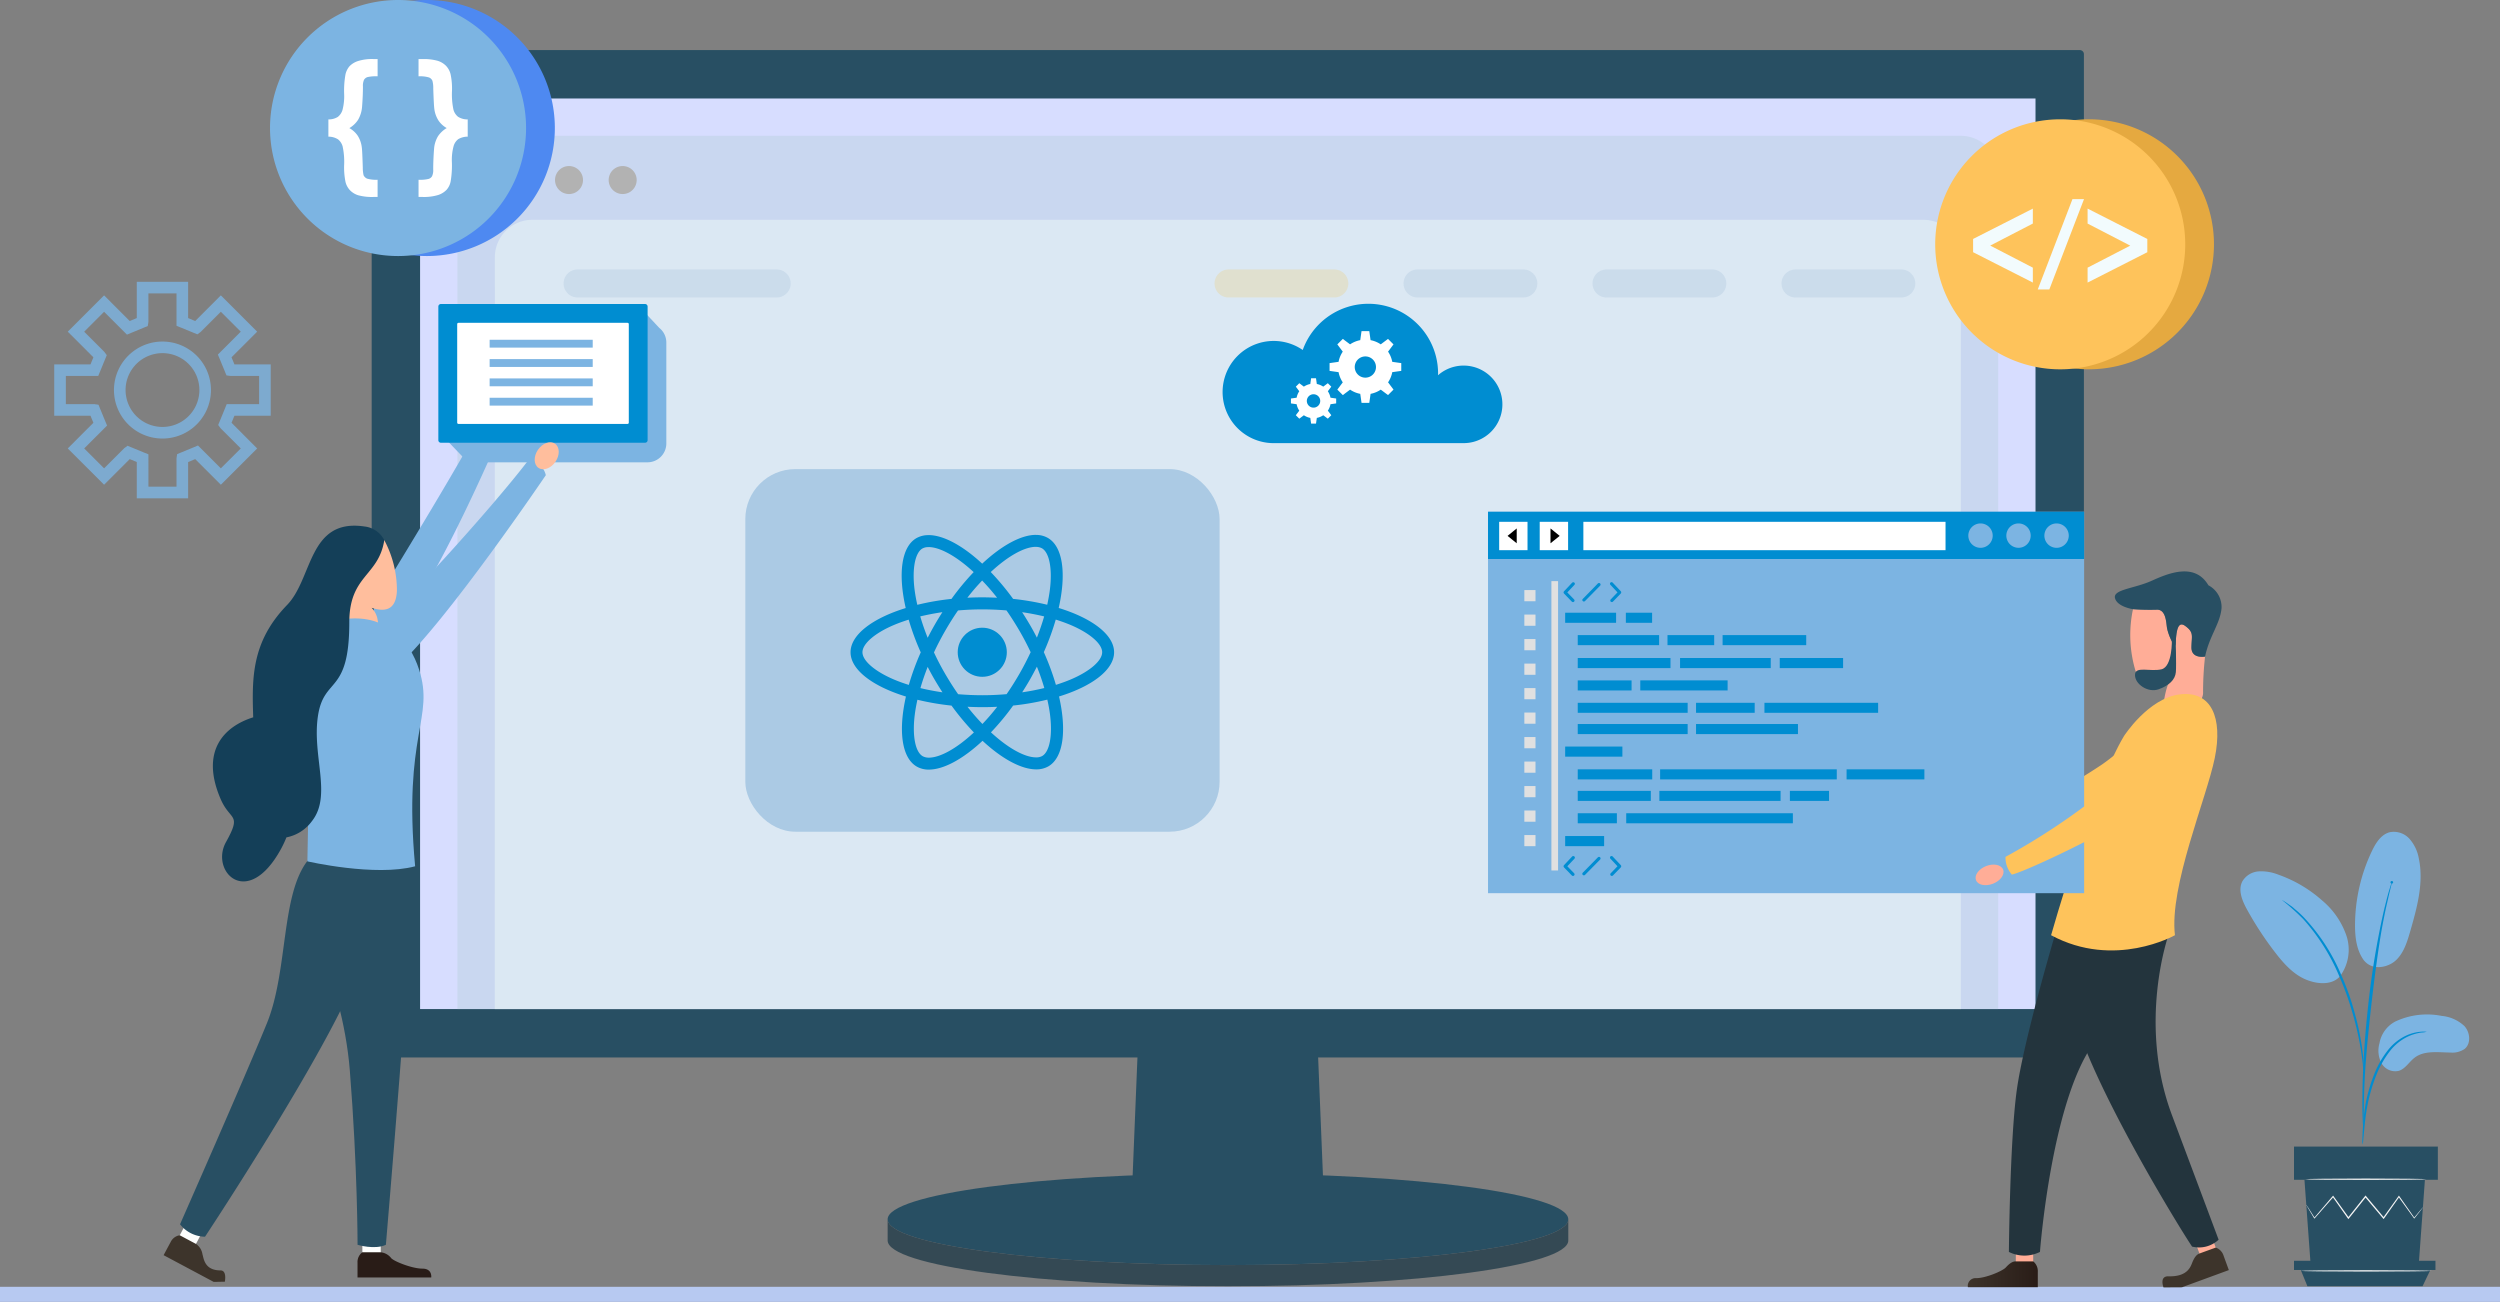 <svg xmlns="http://www.w3.org/2000/svg" xmlns:xlink="http://www.w3.org/1999/xlink" width="570.228" height="296.941" viewBox="0 0 570.228 296.941">
  <rect x="0" y="0" width="570.228" height="296.941" fill="#808080" stroke="none"/>
  <defs>
    <linearGradient id="linear-gradient" x1="-40.569" y1="0.5" x2="-39.569" y2="0.5" gradientUnits="objectBoundingBox">
      <stop offset="0" stop-color="#3d342b"/>
      <stop offset="1" stop-color="#291c17"/>
    </linearGradient>
    <linearGradient id="linear-gradient-2" x1="25.263" y1="-81.492" x2="26.342" y2="-81.492" xlink:href="#linear-gradient"/>
    <linearGradient id="linear-gradient-3" x1="0" x2="1" xlink:href="#linear-gradient"/>
    <linearGradient id="linear-gradient-4" x1="59.487" y1="-125.722" x2="60.501" y2="-125.722" xlink:href="#linear-gradient"/>
  </defs>
  <g id="Hire_React_js_section_1" transform="translate(-812 -946)">
    <g id="Group_3042" data-name="Group 3042" transform="translate(436.042 669.212)">
      <g id="Group_3040" data-name="Group 3040" transform="translate(375.958 276.788)">
        <g id="Group_2910" data-name="Group 2910" transform="translate(84.775 11.424)">
          <path id="Path_10896" data-name="Path 10896" d="M321.7,158.162c0,5.762-34.76,10.439-77.628,10.439s-77.624-4.677-77.624-10.439,34.756-10.443,77.624-10.443S321.7,152.394,321.7,158.162Z" transform="translate(-48.763 108.531)" fill="#284f63"/>
          <path id="Path_10897" data-name="Path 10897" d="M244.077,160.833c-42.868,0-77.624-4.677-77.624-10.439v4.829c0,5.762,34.756,10.439,77.624,10.439s77.628-4.677,77.628-10.439v-4.829C321.7,156.156,286.943,160.833,244.077,160.833Z" transform="translate(-48.765 116.298)" fill="#344954"/>
          <path id="Path_10898" data-name="Path 10898" d="M224.416,173.864s-4.843,3.451-21.92,3.451-21.768-3.451-21.768-3.451l1.378-33.811H223.04Z" transform="translate(-7.299 86.27)" fill="#284f63"/>
          <g id="Group_2908" data-name="Group 2908" transform="translate(0)">
            <g id="Group_2907" data-name="Group 2907">
              <g id="Group_2906" data-name="Group 2906">
                <path id="Rectangle_772" data-name="Rectangle 772" d="M.931,0H389.616a.931.931,0,0,1,.931.931V228.845a.931.931,0,0,1-.931.931H.931A.931.931,0,0,1,0,228.845V.931A.931.931,0,0,1,.931,0Z" transform="translate(0)" fill="#284f63"/>
              </g>
            </g>
          </g>
          <rect id="Rectangle_773" data-name="Rectangle 773" width="368.465" height="207.693" transform="translate(11.042 11.039)" fill="#d7ddff"/>
          <path id="Path_10899" data-name="Path 10899" d="M484.229,87.087H149.83a8.544,8.544,0,0,0-8.518,8.518v190.66H492.747V95.605A8.544,8.544,0,0,0,484.229,87.087Z" transform="translate(-121.756 -67.535)" fill="#bfd4e6" opacity="0.6"/>
          <path id="Path_10900" data-name="Path 10900" d="M469.383,92H152.036a8.543,8.543,0,0,0-8.518,8.514l-.023,171.5h334.4V100.512A8.539,8.539,0,0,0,469.383,92Z" transform="translate(-115.421 -53.286)" fill="#dbe8f3"/>
          <g id="Group_2909" data-name="Group 2909" transform="translate(29.576 26.45)">
            <path id="Path_10901" data-name="Path 10901" d="M150.265,92.047a3.193,3.193,0,1,1-3.193-3.193A3.193,3.193,0,0,1,150.265,92.047Z" transform="translate(-143.878 -88.854)" fill="#b2b2b2"/>
            <path id="Path_10902" data-name="Path 10902" d="M153.4,92.047a3.193,3.193,0,1,1-3.193-3.193A3.193,3.193,0,0,1,153.4,92.047Z" transform="translate(-134.771 -88.854)" fill="#b2b2b2"/>
            <path id="Path_10903" data-name="Path 10903" d="M156.537,92.047a3.193,3.193,0,1,1-3.193-3.193,3.193,3.193,0,0,1,3.193,3.193Z" transform="translate(-125.669 -88.854)" fill="#b2b2b2"/>
          </g>
          <path id="Path_10904" data-name="Path 10904" d="M199.316,98.09a3.2,3.2,0,0,1-3.193,3.193H150.705a3.191,3.191,0,0,1-3.189-3.193h0a3.191,3.191,0,0,1,3.189-3.193h45.417A3.2,3.2,0,0,1,199.316,98.09Z" transform="translate(-103.741 -44.856)" fill="#bfd4e6" opacity="0.6"/>
          <path id="Path_10905" data-name="Path 10905" d="M216.062,98.09a3.191,3.191,0,0,1-3.189,3.193h-24.13a3.192,3.192,0,0,1-3.193-3.193h0a3.192,3.192,0,0,1,3.193-3.193h24.13a3.191,3.191,0,0,1,3.189,3.193Z" transform="translate(6.703 -44.856)" fill="#e0e0cf"/>
          <path id="Path_10906" data-name="Path 10906" d="M227.105,98.09a3.2,3.2,0,0,1-3.193,3.193h-24.13a3.191,3.191,0,0,1-3.189-3.193h0a3.191,3.191,0,0,1,3.189-3.193h24.13a3.2,3.2,0,0,1,3.193,3.193Z" transform="translate(38.771 -44.856)" fill="#bfd4e6" opacity="0.6"/>
          <path id="Path_10907" data-name="Path 10907" d="M238.147,98.092a3.192,3.192,0,0,1-3.193,3.193H210.827a3.192,3.192,0,0,1-3.193-3.193h0a3.192,3.192,0,0,1,3.193-3.192h24.126a3.192,3.192,0,0,1,3.193,3.193Z" transform="translate(70.835 -44.857)" fill="#bfd4e6" opacity="0.6"/>
          <path id="Path_10908" data-name="Path 10908" d="M249.189,98.09A3.191,3.191,0,0,1,246,101.284H221.87a3.192,3.192,0,0,1-3.193-3.193h0A3.192,3.192,0,0,1,221.87,94.9H246A3.191,3.191,0,0,1,249.189,98.09Z" transform="translate(102.899 -44.856)" fill="#bfd4e6" opacity="0.6"/>
        </g>
        <g id="Group_2912" data-name="Group 2912" transform="translate(12.369 64.279)" opacity="0.8">
          <g id="Group_2911" data-name="Group 2911">
            <path id="Path_10909" data-name="Path 10909" d="M230.177,58.033V66.3c-.64.263-.976.4-1.608.675-.98-.984-5.852-5.855-5.852-5.855l-8.284,8.287s4.876,4.872,5.844,5.844c-.263.64-.4.972-.66,1.613h-8.272V88.58h8.272c.263.64.394.976.66,1.608-.968.98-5.844,5.852-5.844,5.852l8.284,8.28s4.872-4.872,5.852-5.848c.632.263.968.41,1.608.671v8.269h11.712V99.144c.64-.27.98-.406,1.613-.671.98.976,5.848,5.848,5.848,5.848l8.284-8.28s-4.872-4.872-5.848-5.852c.263-.632.406-.968.664-1.608h8.272V76.863h-8.273c-.257-.64-.4-.972-.664-1.613.976-.972,5.848-5.844,5.848-5.844l-8.284-8.285s-4.868,4.872-5.848,5.856c-.632-.277-.972-.41-1.612-.675V58.033Zm9.061,2.647v7.391l.96.386,3.8,1.561.753-.558s3.3-3.3,4.595-4.595c1.136,1.132,3.412,3.408,4.548,4.544l-5.227,5.216.4.944,1.566,3.814.941.125h6.5v6.425h-7.391l-.378.952-1.566,3.806.558.753s3.307,3.3,4.6,4.595c-1.136,1.136-3.412,3.408-4.548,4.54l-5.216-5.216-.945.4-3.81,1.569-.141.925v6.508h-6.405V97.372l-.964-.379-3.8-1.566-.753.558s-3.307,3.3-4.595,4.595c-1.136-1.132-3.408-3.4-4.536-4.54,1.28-1.3,5.216-5.223,5.216-5.223l-.4-.944-1.561-3.806-.941-.133h-6.5V79.508h7.385l.391-.948,1.557-3.8L222.766,74s-3.307-3.3-4.587-4.587c1.128-1.136,3.4-3.412,4.536-4.544,1.288,1.3,5.219,5.212,5.219,5.212l.945-.394,3.8-1.569.148-.925V60.68Z" transform="translate(-211.345 -58.033)" fill="#7cb4e2"/>
            <path id="Path_10910" data-name="Path 10910" d="M214.835,72.586A11.063,11.063,0,1,0,225.9,61.523,11.063,11.063,0,0,0,214.835,72.586Zm2.651,0A8.416,8.416,0,1,1,225.9,81,8.416,8.416,0,0,1,217.486,72.586Z" transform="translate(-201.21 -47.898)" fill="#7cb4e2"/>
          </g>
        </g>
        <rect id="Rectangle_779" data-name="Rectangle 779" width="570.228" height="3.431" transform="translate(0 293.51)" fill="#b7c9f1"/>
        <g id="Group_2975" data-name="Group 2975" transform="translate(61.588 0)">
          <g id="Group_2974" data-name="Group 2974" transform="translate(0)">
            <path id="Path_10965" data-name="Path 10965" d="M219.733,174.856a29.2,29.2,0,1,1-29.2-29.209,29.2,29.2,0,0,1,29.2,29.209Z" transform="translate(-154.765 -145.647)" fill="#4e89f1"/>
            <path id="Path_10966" data-name="Path 10966" d="M218.083,174.856a29.2,29.2,0,1,1-29.205-29.209A29.2,29.2,0,0,1,218.083,174.856Z" transform="translate(-159.679 -145.647)" fill="#7cb4e2"/>
            <g id="Group_2973" data-name="Group 2973" transform="translate(13.314 13.464)">
              <g id="Group_2972" data-name="Group 2972" transform="translate(0 0)">
                <path id="Path_10967" data-name="Path 10967" d="M163.03,166.714v-3.937a3.9,3.9,0,0,0,2.154-.569,3.178,3.178,0,0,0,1.067-1.6,12.39,12.39,0,0,0,.374-3.642,21.016,21.016,0,0,1,.3-4.43,4.322,4.322,0,0,1,.928-1.89,4.746,4.746,0,0,1,1.907-1.17,10.768,10.768,0,0,1,3.626-.462h.872v3.933a8.97,8.97,0,0,0-2.3.179,1.425,1.425,0,0,0-.8.621,3.393,3.393,0,0,0-.247,1.569c0,1.373-.068,2.914-.2,4.605a6.918,6.918,0,0,1-.915,2.958,6.013,6.013,0,0,1-1.982,1.883,5.594,5.594,0,0,1,1.907,1.739,6.3,6.3,0,0,1,.932,2.675c.072.466.143,1.986.223,4.57a7.9,7.9,0,0,0,.179,1.763,1.579,1.579,0,0,0,.808.78,7.418,7.418,0,0,0,2.392.255v3.921h-.872a11.929,11.929,0,0,1-3.542-.382,4.458,4.458,0,0,1-1.863-1.126,4.242,4.242,0,0,1-1.035-1.875,16.5,16.5,0,0,1-.319-3.937,16.547,16.547,0,0,0-.342-4.191,3.11,3.11,0,0,0-1.051-1.624A4.062,4.062,0,0,0,163.03,166.714Z" transform="translate(-163.03 -149.007)" fill="#fff"/>
                <path id="Path_10968" data-name="Path 10968" d="M179.415,162.779v3.937a4.223,4.223,0,0,0-2.162.573,3.046,3.046,0,0,0-1.059,1.592,12.029,12.029,0,0,0-.39,3.658,21.7,21.7,0,0,1-.286,4.406,4,4,0,0,1-.928,1.895,4.706,4.706,0,0,1-1.9,1.178,11.1,11.1,0,0,1-3.62.45H168.2v-3.921a8.189,8.189,0,0,0,2.281-.191,1.367,1.367,0,0,0,.8-.617,3.252,3.252,0,0,0,.263-1.564c0-1.377.064-2.922.191-4.61a6.534,6.534,0,0,1,.892-2.933,6.222,6.222,0,0,1,1.994-1.879,5.535,5.535,0,0,1-1.887-1.739,6.42,6.42,0,0,1-.943-2.7c-.064-.454-.151-1.978-.235-4.562a6.412,6.412,0,0,0-.191-1.775,1.405,1.405,0,0,0-.792-.768,7.076,7.076,0,0,0-2.376-.255v-3.933h.872a11.713,11.713,0,0,1,3.515.4,4.6,4.6,0,0,1,1.879,1.134,4.237,4.237,0,0,1,1.035,1.883,15.668,15.668,0,0,1,.326,3.937,16.949,16.949,0,0,0,.334,4.168,3.129,3.129,0,0,0,1.046,1.632,4,4,0,0,0,2.209.609Z" transform="translate(-147.635 -149.009)" fill="#fff"/>
              </g>
            </g>
          </g>
        </g>
        <g id="Group_2979" data-name="Group 2979" transform="translate(441.405 27.212)">
          <g id="Group_2978" data-name="Group 2978" transform="translate(0)">
            <path id="Path_10970" data-name="Path 10970" d="M263.7,170.579a28.51,28.51,0,1,1-28.514-28.515A28.509,28.509,0,0,1,263.7,170.579Z" transform="translate(-200.12 -142.064)" fill="#e5a940"/>
            <path id="Path_10971" data-name="Path 10971" d="M262.067,170.579a28.514,28.514,0,1,1-28.517-28.515,28.514,28.514,0,0,1,28.517,28.515Z" transform="translate(-205.039 -142.064)" fill="#fec35b"/>
            <g id="Group_2977" data-name="Group 2977" transform="translate(8.64 18.208)">
              <g id="Group_2976" data-name="Group 2976">
                <path id="Path_10972" data-name="Path 10972" d="M220.828,160.625v3.4L207.2,157.1v-3.022l13.628-6.922v3.409l-9.719,5.028Z" transform="translate(-207.2 -144.995)" fill="#f2fbfd"/>
                <path id="Path_10973" data-name="Path 10973" d="M210.891,167.222l7.913-20.6h2.634l-7.909,20.6Z" transform="translate(-196.14 -146.62)" fill="#f2fbfd"/>
                <path id="Path_10974" data-name="Path 10974" d="M213.734,150.577V147.16l13.626,6.93v3.021l-13.626,6.926v-3.4l9.729-5.028Z" transform="translate(-187.621 -145.002)" fill="#f2fbfd"/>
              </g>
            </g>
          </g>
        </g>
        <g id="Group_3011" data-name="Group 3011" transform="translate(26.367 69.342)">
          <g id="Group_2991" data-name="Group 2991" transform="translate(58.151 21.871)">
            <path id="Path_10992" data-name="Path 10992" d="M137.413,145.037s16.451-26.694,23.13-38.933a4.4,4.4,0,0,1,4.443,2.775s-13.437,31.426-22.853,42.915S137.413,145.037,137.413,145.037Z" transform="translate(-136.237 -99.165)" fill="#7cb4e2"/>
            <path id="Path_10993" data-name="Path 10993" d="M147.792,108.552c.8-1.667.461-3.478-.734-4.064-1.211-.579-2.843.3-3.633,1.956-.8,1.667-.474,3.482.737,4.06S146.992,110.207,147.792,108.552Z" transform="translate(-116.639 -104.31)" fill="#fdfefd"/>
          </g>
          <g id="Group_3002" data-name="Group 3002" transform="translate(73.615 0)">
            <path id="Path_10994" data-name="Path 10994" d="M189.783,103.162l-3.849-4.111-6.789,3.132h-31.2a4.3,4.3,0,0,0-4.294,4.283V126.43l-3.178,1.464,4.255,4.443c.105.121.211.231.32.336l.047.047h.012a4.237,4.237,0,0,0,2.838,1.1H187.1a4.3,4.3,0,0,0,4.291-4.286V106.466A4.252,4.252,0,0,0,189.783,103.162Z" transform="translate(-139.389 -97.712)" fill="#7cb4e2"/>
            <g id="Group_2993" data-name="Group 2993">
              <path id="Rectangle_788" data-name="Rectangle 788" d="M.579,0H47.152a.579.579,0,0,1,.579.579V31.063a.579.579,0,0,1-.579.579H.579A.579.579,0,0,1,0,31.063V.579A.579.579,0,0,1,.579,0Z" transform="translate(0 0)" fill="#008dd1"/>
              <g id="Group_2992" data-name="Group 2992" transform="translate(4.3 4.293)">
                <path id="Rectangle_789" data-name="Rectangle 789" d="M.29,0H38.852a.288.288,0,0,1,.289.288v22.48a.289.289,0,0,1-.289.289H.288A.289.289,0,0,1,0,22.769V.29A.29.29,0,0,1,.29,0Z" transform="translate(0 0)" fill="#fff"/>
              </g>
            </g>
          </g>
          <g id="Group_3010" data-name="Group 3010" transform="translate(0 29.539)">
            <g id="Group_3009" data-name="Group 3009" transform="translate(10.954 0)">
              <g id="Group_3008" data-name="Group 3008" transform="translate(0)">
                <g id="Group_3003" data-name="Group 3003" transform="translate(44.222 183.399)">
                  <path id="Path_10999" data-name="Path 10999" d="M135.759,153.505v4.67h4.19v-4.922Z" transform="translate(-134.649 -153.253)" fill="#fdfefd"/>
                  <path id="Path_11000" data-name="Path 11000" d="M136.577,154.113a2.745,2.745,0,0,0-1.106,2.342v3.4h16.814s.3-2.011-2.007-2.011-6.355-1.6-7.107-2.373a3.459,3.459,0,0,0-2.4-1.355Z" transform="translate(-135.468 -150.759)" fill="url(#linear-gradient)"/>
                </g>
                <g id="Group_3004" data-name="Group 3004" transform="translate(0 180.139)">
                  <path id="Path_11001" data-name="Path 11001" d="M127.1,152.419l-2.2,4.121,3.7,1.978,2.31-4.35Z" transform="translate(-121.963 -152.419)" fill="#fdfefd"/>
                  <path id="Path_11002" data-name="Path 11002" d="M127.829,153.119a2.765,2.765,0,0,0-2.081,1.55c-.792,1.464-1.6,2.994-1.6,2.994l11.424,6.094,2.538-.047s.539-2.576-.984-2.576c-3.65,0-3.818-2.678-4.126-3.713a3.446,3.446,0,0,0-1.474-2.327C130.874,154.751,127.829,153.119,127.829,153.119Z" transform="translate(-124.148 -150.386)" fill="url(#linear-gradient-2)"/>
                </g>
                <path id="Path_11003" data-name="Path 11003" d="M154.335,132.166c-6.285,7.78-4.524,25.246-9.42,37.262s-19.808,45.835-19.808,45.835a7.37,7.37,0,0,0,5.7,2.834s30.571-46.217,35.466-62.239,2.455-24.691,2.455-24.691S156.084,130.011,154.335,132.166Z" transform="translate(-121.363 -34.893)" fill="#284f63"/>
                <path id="Path_11004" data-name="Path 11004" d="M134.089,132.377c-5.184,14.245,5.856,29.439,7.64,51.695S143.5,223.9,143.5,223.9s3.935,1.191,6.461,0c0,0,6.215-73.072,6.215-86.049C156.177,124.889,134.823,130.351,134.089,132.377Z" transform="translate(-99.264 -38.852)" fill="#284f63"/>
                <g id="Group_3007" data-name="Group 3007" transform="translate(39.401 24.325)">
                  <g id="Group_3006" data-name="Group 3006">
                    <g id="Group_3005" data-name="Group 3005">
                      <path id="Path_11005" data-name="Path 11005" d="M148.052,124.054a24.283,24.283,0,0,0-2.881-11.548,46.029,46.029,0,0,1-4.56,1.413c-1.522.523-.976,2.717-.812,3.779.148,1.07-.071,3.58-.574,3.884-.558-1.117-1.5-4.9-2.9-3.147-1.39,1.768-.671,2.229-.023,4.419s-2.061,2.432-2.061,2.432a37.47,37.47,0,0,0,3.252,6.547s7.113,3.361,6.18-1a4.963,4.963,0,0,0-1.409-2.9C146.42,129.293,147.9,127.411,148.052,124.054Z" transform="translate(-134.24 -112.506)" fill="#ffbe9d"/>
                    </g>
                  </g>
                </g>
                <path id="Path_11006" data-name="Path 11006" d="M141.588,117.175s-8.495,1.714-8.495,15.206c0,13.507-.546,40.108-.546,40.108s15.475,3.564,24.575,1.125c-2.8-30.305,4.49-33.722.9-44.867C155.806,121.833,150.369,116.266,141.588,117.175Z" transform="translate(-99.755 -74.904)" fill="#7cb4e2"/>
                <path id="Path_11007" data-name="Path 11007" d="M139.72,147.482c4.86-3.045,27.994-28.564,36.434-39.647a4.405,4.405,0,0,1,3.982,3.412s-22.791,33.655-33.843,43.606S130.63,153.182,139.72,147.482Z" transform="translate(-92.96 -101.744)" fill="#7cb4e2"/>
                <path id="Path_11008" data-name="Path 11008" d="M150.824,110.712c1.042-1.522,1-3.365-.11-4.123s-2.843-.125-3.88,1.39-.991,3.369.109,4.123S149.789,112.238,150.824,110.712Z" transform="translate(-61.451 -104.269)" fill="#ffbe9d"/>
              </g>
              <path id="Path_11009" data-name="Path 11009" d="M136.225,155.372c-.289-8.94-.441-17.189,7.739-25.638,5.883-6.082,4.813-19.795,17.636-17.892a5.777,5.777,0,0,1,4.524,3.123c-1.319,8.3-7.983,7.921-7.983,18.786,0,16.607-5.791,12.214-7.152,21.346s3.24,18.1-1.355,23.935a9.407,9.407,0,0,1-5.832,3.724,23.9,23.9,0,0,1-1.2,2.569c-7.652,14.062-16.291,5.18-12.59-1.487,3.7-6.652.976-4.716-1.23-9.861C124.036,162.922,129.724,157.4,136.225,155.372Z" transform="translate(-115.792 -90.638)" fill="#143f58"/>
            </g>
          </g>
        </g>
        <g id="Group_3039" data-name="Group 3039" transform="translate(339.403 116.726)">
          <g id="Group_3037" data-name="Group 3037">
            <g id="Group_3024" data-name="Group 3024" transform="translate(109.429 13.608)">
              <path id="Path_11019" data-name="Path 11019" d="M273.72,121.223s-2.211.2-7.433,4.782c-3.279,2.873-7.367,6.953-11.485,9.8a143.15,143.15,0,0,1-23.083,12.5,5.512,5.512,0,0,0,1.011,3.948c4.532-.706,32.55-11.1,40.151-17.31S279.712,119.848,273.72,121.223Z" transform="translate(-224.232 -91.733)" fill="#fec35b"/>
              <g id="Group_3020" data-name="Group 3020" transform="translate(0 153.939)">
                <path id="Path_11020" data-name="Path 11020" d="M236.547,153.249v4.8h-3.968V153Z" transform="translate(-221.622 -153)" fill="#ffad97"/>
                <path id="Path_11021" data-name="Path 11021" d="M244.675,153.876a2.878,2.878,0,0,1,1.046,2.4v3.486H229.776a1.764,1.764,0,0,1,1.9-2.061c2.19,0,6.032-1.644,6.746-2.436.918-1.007,1.579-1.39,2.284-1.39Z" transform="translate(-229.749 -150.44)" fill="url(#linear-gradient-3)"/>
              </g>
              <g id="Group_3021" data-name="Group 3021" transform="translate(44.406 151.253)">
                <path id="Path_11022" data-name="Path 11022" d="M246.813,152.308l1.639,4.487-3.706,1.354L243,153.425Z" transform="translate(-235.75 -152.308)" fill="#ffad97"/>
                <path id="Path_11023" data-name="Path 11023" d="M253.3,153.07a2.843,2.843,0,0,1,1.8,1.886c.585,1.6,1.187,3.248,1.187,3.248l-10.7,3.924-4.2.027s-1.031-2.6,1.144-2.53c4.283.117,5.009-2.132,5.4-3.106.511-1.263,1-1.85,1.652-2.093S253.3,153.07,253.3,153.07Z" transform="translate(-241.146 -150.094)" fill="url(#linear-gradient-4)"/>
              </g>
              <g id="Group_3023" data-name="Group 3023" transform="translate(33.543 0)">
                <g id="Group_3022" data-name="Group 3022" transform="translate(0)">
                  <path id="Path_11024" data-name="Path 11024" d="M240.426,129.691a28.377,28.377,0,0,1-.531-13.921,54.3,54.3,0,0,0,5.58.11c1.86.082,1.979,2.729,2.147,3.982s1.245,3.986,1.913,4.177c.263-1.445.082-5.993,2.229-4.475,2.127,1.534,1.474,2.276,1.464,4.942s3.106,2.069,3.106,2.069a70.507,70.507,0,0,0-.453,8.354c0,3.131-9.26,11.424-9.033,2.877a18.822,18.822,0,0,1,1.324-5.645C243.96,135.039,241.679,133.408,240.426,129.691Z" transform="translate(-235.752 -107.154)" fill="#ffad97"/>
                  <path id="Path_11025" data-name="Path 11025" d="M242.507,122.179s-3.588-.519-4.106-2.514,4.422-2.178,8.377-3.97,9.865-4.165,12.926,1.034a5.6,5.6,0,0,1,3,5.177c-.285,3.553-2.76,6.317-3.756,11.079,0,0-3.119.6-3.106-2.069s.663-3.408-1.464-4.942c-2.147-1.519-1.967,3.029-2.229,4.475-.668-.191-1.745-2.92-1.913-4.177s-.277-3.9-2.147-3.982A54.064,54.064,0,0,1,242.507,122.179Z" transform="translate(-238.363 -113.564)" fill="#284f63"/>
                </g>
                <path id="Path_11026" data-name="Path 11026" d="M247.95,117.976s.2,6.219-2.389,6.816-6-.828-6.02,1.277,2.951,4.134,5.379,3.279,3.79-2.211,3.943-3.908-.066-8.055-.066-8.055Z" transform="translate(-234.945 -102.458)" fill="#284f63"/>
              </g>
              <path id="Path_11027" data-name="Path 11027" d="M242.983,134.535s-7.5,25.152-9.041,36.677c-1.554,11.5-1.768,36.673-1.768,36.673a7.927,7.927,0,0,0,7.086,0s2.541-34.026,12.176-47.486c9.65-13.449,6.816-20.1,6.816-20.1Z" transform="translate(-222.797 -52.664)" fill="#23343d"/>
              <path id="Path_11028" data-name="Path 11028" d="M236.141,129.445c.433,1.117-.593,2.545-2.311,3.221s-3.443.316-3.88-.792.6-2.557,2.3-3.228S235.7,128.332,236.141,129.445Z" transform="translate(-229.519 -70.742)" fill="#ffad97"/>
              <path id="Path_11029" data-name="Path 11029" d="M260.422,134.98s-7.265,20.16.714,41.428,10.626,28.361,10.626,28.361a6.559,6.559,0,0,1-6.054,1.573c-3.334-4.981-23.622-38.129-27.389-54.3a167.314,167.314,0,0,1-3.3-17.391Z" transform="translate(-214.546 -52.336)" fill="#23343d"/>
              <path id="Path_11030" data-name="Path 11030" d="M251.259,130.332s5.539-8.643,12.74-9.521,9.853,5.317,7.976,14.514-10.414,29.295-9.085,40.421c0,0-13.785,7.816-28.248,0C234.641,175.746,244.119,142.239,251.259,130.332Z" transform="translate(-215.638 -92.766)" fill="#fec35b"/>
            </g>
            <g id="Group_3036" data-name="Group 3036">
              <rect id="Rectangle_790" data-name="Rectangle 790" width="135.971" height="87.002" fill="#7cb4e2"/>
              <rect id="Rectangle_791" data-name="Rectangle 791" width="135.971" height="10.778" fill="#008dd1"/>
              <rect id="Rectangle_792" data-name="Rectangle 792" width="6.462" height="6.47" transform="translate(2.547 2.295)" fill="#fff"/>
              <rect id="Rectangle_793" data-name="Rectangle 793" width="82.606" height="6.47" transform="translate(21.749 2.295)" fill="#fff"/>
              <path id="Path_11031" data-name="Path 11031" d="M204.971,114.434l-2.089-1.685,2.089-1.7Z" transform="translate(-198.425 -107.244)"/>
              <g id="Group_3025" data-name="Group 3025" transform="translate(11.792 2.295)">
                <rect id="Rectangle_794" data-name="Rectangle 794" width="6.473" height="6.47" fill="#fff"/>
                <path id="Path_11032" data-name="Path 11032" d="M205.392,114.434l2.089-1.685-2.089-1.7Z" transform="translate(-202.929 -109.539)"/>
              </g>
              <g id="Group_3026" data-name="Group 3026" transform="translate(109.556 2.666)">
                <path id="Path_11033" data-name="Path 11033" d="M235.362,113.548a2.78,2.78,0,1,1-2.775-2.788A2.78,2.78,0,0,1,235.362,113.548Z" transform="translate(-229.803 -110.76)" fill="#7cb4e2"/>
                <path id="Path_11034" data-name="Path 11034" d="M237.58,113.548a2.778,2.778,0,1,1-2.772-2.788A2.778,2.778,0,0,1,237.58,113.548Z" transform="translate(-223.354 -110.76)" fill="#7cb4e2"/>
                <path id="Path_11035" data-name="Path 11035" d="M239.811,113.548a2.781,2.781,0,1,1-2.78-2.788,2.781,2.781,0,0,1,2.78,2.788Z" transform="translate(-216.902 -110.76)" fill="#7cb4e2"/>
              </g>
              <g id="Group_3027" data-name="Group 3027" transform="translate(8.289 15.825)">
                <rect id="Rectangle_795" data-name="Rectangle 795" width="1.521" height="65.992" transform="translate(6.168)" fill="#e0e0e0"/>
                <rect id="Rectangle_796" data-name="Rectangle 796" width="2.543" height="2.55" transform="translate(0 2.039)" fill="#e0e0e0"/>
                <rect id="Rectangle_797" data-name="Rectangle 797" width="2.543" height="2.554" transform="translate(0 7.628)" fill="#e0e0e0"/>
                <rect id="Rectangle_798" data-name="Rectangle 798" width="2.543" height="2.554" transform="translate(0 13.213)" fill="#e0e0e0"/>
                <rect id="Rectangle_799" data-name="Rectangle 799" width="2.543" height="2.554" transform="translate(0 18.81)" fill="#e0e0e0"/>
                <rect id="Rectangle_800" data-name="Rectangle 800" width="2.543" height="2.543" transform="translate(0 24.399)" fill="#e0e0e0"/>
                <rect id="Rectangle_801" data-name="Rectangle 801" width="2.543" height="2.55" transform="translate(0 29.976)" fill="#e0e0e0"/>
                <rect id="Rectangle_802" data-name="Rectangle 802" width="2.543" height="2.562" transform="translate(0 35.561)" fill="#e0e0e0"/>
                <rect id="Rectangle_803" data-name="Rectangle 803" width="2.543" height="2.546" transform="translate(0 41.155)" fill="#e0e0e0"/>
                <rect id="Rectangle_804" data-name="Rectangle 804" width="2.543" height="2.55" transform="translate(0 46.739)" fill="#e0e0e0"/>
                <rect id="Rectangle_805" data-name="Rectangle 805" width="2.543" height="2.562" transform="translate(0 52.316)" fill="#e0e0e0"/>
                <rect id="Rectangle_806" data-name="Rectangle 806" width="2.543" height="2.539" transform="translate(0 57.917)" fill="#e0e0e0"/>
              </g>
              <g id="Group_3031" data-name="Group 3031" transform="translate(17.237 16.063)">
                <g id="Group_3028" data-name="Group 3028" transform="translate(0 0.003)">
                  <path id="Path_11036" data-name="Path 11036" d="M208.876,114.568l-1.858,1.967a.375.375,0,0,0,0,.5l1.79,1.858a.361.361,0,0,0,.613-.257.346.346,0,0,0-.1-.246s-1.195-1.241-1.55-1.6l1.628-1.729a.439.439,0,0,0,.1-.242.394.394,0,0,0-.125-.263.345.345,0,0,0-.493.021Z" transform="translate(-206.924 -114.453)" fill="#008dd1"/>
                </g>
                <g id="Group_3029" data-name="Group 3029" transform="translate(10.583 0)">
                  <path id="Path_11037" data-name="Path 11037" d="M209.745,114.542a.369.369,0,0,0-.016.508s1.269,1.351,1.62,1.729c-.351.363-1.542,1.6-1.542,1.6a.312.312,0,0,0-.1.246.334.334,0,0,0,.109.263.363.363,0,0,0,.5-.008l1.79-1.858a.375.375,0,0,0,0-.5l-1.854-1.967A.363.363,0,0,0,209.745,114.542Z" transform="translate(-209.635 -114.448)" fill="#008dd1"/>
                </g>
                <g id="Group_3030" data-name="Group 3030" transform="translate(4.273 0.187)">
                  <path id="Path_11038" data-name="Path 11038" d="M211.569,114.6l-3.439,3.521a.336.336,0,0,0,0,.5.355.355,0,0,0,.507-.012l3.439-3.5a.355.355,0,0,0,0-.508A.361.361,0,0,0,211.569,114.6Z" transform="translate(-208.019 -114.495)" fill="#008dd1"/>
                </g>
              </g>
              <g id="Group_3035" data-name="Group 3035" transform="translate(17.237 78.532)">
                <g id="Group_3032" data-name="Group 3032" transform="translate(0 0.002)">
                  <path id="Path_11039" data-name="Path 11039" d="M208.876,130.047l-1.858,1.975a.375.375,0,0,0,0,.5l1.79,1.846a.351.351,0,0,0,.5.012.305.305,0,0,0,.117-.25.372.372,0,0,0-.1-.263s-1.195-1.226-1.55-1.6c.355-.369,1.628-1.726,1.628-1.726a.451.451,0,0,0,.1-.25.355.355,0,0,0-.125-.257A.359.359,0,0,0,208.876,130.047Z" transform="translate(-206.924 -129.942)" fill="#008dd1"/>
                </g>
                <g id="Group_3033" data-name="Group 3033" transform="translate(10.583 0)">
                  <path id="Path_11040" data-name="Path 11040" d="M209.744,130.029a.387.387,0,0,0-.11.257.446.446,0,0,0,.094.25l1.62,1.726c-.351.369-1.542,1.6-1.542,1.6a.338.338,0,0,0-.1.263.287.287,0,0,0,.109.25.356.356,0,0,0,.5-.012l1.79-1.846a.375.375,0,0,0,0-.5l-1.854-1.975a.377.377,0,0,0-.51-.014Z" transform="translate(-209.635 -129.937)" fill="#008dd1"/>
                </g>
                <g id="Group_3034" data-name="Group 3034" transform="translate(4.273 0.191)">
                  <path id="Path_11041" data-name="Path 11041" d="M211.569,130.089l-3.439,3.5a.35.35,0,0,0,0,.511.355.355,0,0,0,.507-.012l3.439-3.494a.36.36,0,0,0,0-.511.364.364,0,0,0-.5,0Z" transform="translate(-208.019 -129.986)" fill="#008dd1"/>
                </g>
              </g>
              <rect id="Rectangle_807" data-name="Rectangle 807" width="11.616" height="2.299" transform="translate(17.598 23.031)" fill="#008dd1"/>
              <rect id="Rectangle_808" data-name="Rectangle 808" width="13.05" height="2.306" transform="translate(17.598 53.556)" fill="#008dd1"/>
              <rect id="Rectangle_809" data-name="Rectangle 809" width="8.887" height="2.31" transform="translate(17.598 73.967)" fill="#008dd1"/>
              <rect id="Rectangle_810" data-name="Rectangle 810" width="18.559" height="2.295" transform="translate(20.465 28.135)" fill="#008dd1"/>
              <rect id="Rectangle_811" data-name="Rectangle 811" width="16.992" height="2.299" transform="translate(20.465 58.752)" fill="#008dd1"/>
              <rect id="Rectangle_812" data-name="Rectangle 812" width="16.668" height="2.291" transform="translate(20.465 63.663)" fill="#008dd1"/>
              <rect id="Rectangle_813" data-name="Rectangle 813" width="8.929" height="2.291" transform="translate(20.465 68.767)" fill="#008dd1"/>
              <rect id="Rectangle_814" data-name="Rectangle 814" width="38.01" height="2.291" transform="translate(31.524 68.767)" fill="#008dd1"/>
              <rect id="Rectangle_815" data-name="Rectangle 815" width="27.644" height="2.291" transform="translate(39.088 63.663)" fill="#008dd1"/>
              <rect id="Rectangle_816" data-name="Rectangle 816" width="8.929" height="2.291" transform="translate(68.855 63.663)" fill="#008dd1"/>
              <rect id="Rectangle_817" data-name="Rectangle 817" width="17.746" height="2.299" transform="translate(81.786 58.752)" fill="#008dd1"/>
              <rect id="Rectangle_818" data-name="Rectangle 818" width="40.293" height="2.299" transform="translate(39.256 58.752)" fill="#008dd1"/>
              <rect id="Rectangle_819" data-name="Rectangle 819" width="10.652" height="2.295" transform="translate(40.937 28.135)" fill="#008dd1"/>
              <rect id="Rectangle_820" data-name="Rectangle 820" width="12.28" height="2.292" transform="translate(20.465 38.47)" fill="#008dd1"/>
              <rect id="Rectangle_821" data-name="Rectangle 821" width="19.92" height="2.297" transform="translate(34.731 38.461)" fill="#008dd1"/>
              <rect id="Rectangle_822" data-name="Rectangle 822" width="19.073" height="2.295" transform="translate(53.506 28.135)" fill="#008dd1"/>
              <rect id="Rectangle_823" data-name="Rectangle 823" width="21.155" height="2.306" transform="translate(20.465 33.358)" fill="#008dd1"/>
              <rect id="Rectangle_824" data-name="Rectangle 824" width="20.682" height="2.306" transform="translate(43.804 33.358)" fill="#008dd1"/>
              <rect id="Rectangle_825" data-name="Rectangle 825" width="14.449" height="2.306" transform="translate(66.541 33.358)" fill="#008dd1"/>
              <rect id="Rectangle_826" data-name="Rectangle 826" width="25.07" height="2.283" transform="translate(20.465 43.576)" fill="#008dd1"/>
              <rect id="Rectangle_827" data-name="Rectangle 827" width="13.378" height="2.283" transform="translate(47.448 43.576)" fill="#008dd1"/>
              <rect id="Rectangle_828" data-name="Rectangle 828" width="25.07" height="2.299" transform="translate(20.465 48.417)" fill="#008dd1"/>
              <rect id="Rectangle_829" data-name="Rectangle 829" width="23.248" height="2.299" transform="translate(47.448 48.417)" fill="#008dd1"/>
              <rect id="Rectangle_830" data-name="Rectangle 830" width="25.928" height="2.283" transform="translate(63.052 43.576)" fill="#008dd1"/>
              <rect id="Rectangle_831" data-name="Rectangle 831" width="5.989" height="2.299" transform="translate(31.44 23.031)" fill="#008dd1"/>
            </g>
          </g>
          <g id="Group_3038" data-name="Group 3038" transform="translate(111.208 45.684)">
            <path id="Path_11042" data-name="Path 11042" d="M236.508,131.829c.437,1.12-.593,2.557-2.3,3.225s-3.455.316-3.88-.8c-.441-1.106.593-2.549,2.3-3.221S236.083,130.721,236.508,131.829Z" transform="translate(-230.227 -95.9)" fill="#ffad97"/>
            <path id="Path_11043" data-name="Path 11043" d="M273.529,122.066s-2.323.445-7.362,5.782c-3.17,3.361-7.062,8.077-11.114,11.474a151.469,151.469,0,0,1-23.068,15.49,5.864,5.864,0,0,0,1.456,4.054c4.712-1.211,33.179-14.956,40.577-22.264S279.694,120.025,273.529,122.066Z" transform="translate(-225.157 -121.779)" fill="#fec35b"/>
          </g>
        </g>
      </g>
      <g id="Group_2644" data-name="Group 2644" transform="translate(487.638 354.285)">
        <g id="Group_2640" data-name="Group 2640">
          <rect id="Rectangle_720" data-name="Rectangle 720" width="23.514" height="1.791" fill="#7cb4e2"/>
        </g>
        <g id="Group_2641" data-name="Group 2641" transform="translate(0 8.818)">
          <rect id="Rectangle_721" data-name="Rectangle 721" width="23.514" height="1.791" fill="#7cb4e2"/>
        </g>
        <g id="Group_2642" data-name="Group 2642" transform="translate(0 4.409)">
          <rect id="Rectangle_722" data-name="Rectangle 722" width="23.514" height="1.791" fill="#7cb4e2"/>
        </g>
        <g id="Group_2643" data-name="Group 2643" transform="translate(0 13.228)">
          <rect id="Rectangle_723" data-name="Rectangle 723" width="23.514" height="1.791" fill="#7cb4e2"/>
        </g>
      </g>
      <g id="Group_264" data-name="Group 264" transform="translate(545.958 383.933)">
        <g id="Group_237" data-name="Group 237" transform="translate(11.968 58.762)">
          <path id="Path_323" data-name="Path 323" d="M450.41,153.112a2.955,2.955,0,1,1,2.955-2.955A2.955,2.955,0,0,1,450.41,153.112Zm0-5.418a2.463,2.463,0,1,0,2.463,2.463A2.463,2.463,0,0,0,450.41,147.694Z" transform="translate(-447.455 -147.203)" fill="#fff"/>
        </g>
        <g id="Group_238" data-name="Group 238" transform="translate(31.55 58.762)">
          <path id="Path_324" data-name="Path 324" d="M470.347,153.112a2.955,2.955,0,1,1,2.955-2.955A2.955,2.955,0,0,1,470.347,153.112Zm0-5.418a2.463,2.463,0,1,0,2.463,2.463A2.463,2.463,0,0,0,470.347,147.694Z" transform="translate(-467.392 -147.203)" fill="#fff"/>
        </g>
        <g id="Group_239" data-name="Group 239" transform="translate(51.135 58.762)">
          <path id="Path_325" data-name="Path 325" d="M490.286,153.112a2.955,2.955,0,1,1,2.955-2.955A2.955,2.955,0,0,1,490.286,153.112Zm0-5.418a2.463,2.463,0,1,0,2.463,2.463A2.463,2.463,0,0,0,490.286,147.694Z" transform="translate(-487.331 -147.203)" fill="#fff"/>
        </g>
        <g id="Group_240" data-name="Group 240" transform="translate(70.719 58.762)">
          <path id="Path_326" data-name="Path 326" d="M510.224,153.112a2.955,2.955,0,1,1,2.955-2.955A2.955,2.955,0,0,1,510.224,153.112Zm0-5.418a2.463,2.463,0,1,0,2.463,2.463A2.463,2.463,0,0,0,510.224,147.694Z" transform="translate(-507.269 -147.203)" fill="#fff"/>
        </g>
        <g id="Group_241" data-name="Group 241" transform="translate(90.302 58.762)">
          <path id="Path_327" data-name="Path 327" d="M530.162,153.112a2.955,2.955,0,1,1,2.955-2.955A2.955,2.955,0,0,1,530.162,153.112Zm0-5.418a2.463,2.463,0,1,0,2.463,2.463A2.463,2.463,0,0,0,530.162,147.694Z" transform="translate(-527.207 -147.203)" fill="#fff"/>
        </g>
        <g id="Group_243" data-name="Group 243" transform="translate(86.358 13.404)">
          <path id="Path_329" data-name="Path 329" d="M530.335,108.168h-.491v-6.653H523.19v-.491h7.142Z" transform="translate(-523.19 -101.023)" fill="#fff"/>
        </g>
        <g id="Group_247" data-name="Group 247" transform="translate(93.011 22.522)">
          <g id="Group_244" data-name="Group 244" transform="translate(0 35.746)">
            <path id="Path_330" data-name="Path 330" d="M530.211,147.683a.246.246,0,0,1-.246-.246v-.491a.246.246,0,0,1,.492,0v.491A.246.246,0,0,1,530.211,147.683Z" transform="translate(-529.965 -146.7)" fill="#fff"/>
          </g>
          <g id="Group_245" data-name="Group 245" transform="translate(0 1.494)">
            <path id="Path_331" data-name="Path 331" d="M530.211,145.565a.246.246,0,0,1-.246-.246v-1.007a.246.246,0,0,1,.492,0v1.007A.246.246,0,0,1,530.211,145.565Zm0-2.015a.246.246,0,0,1-.246-.246V142.3a.246.246,0,0,1,.492,0v1.007a.246.246,0,0,1-.246.245Zm0-2.015a.246.246,0,0,1-.246-.246v-1.008a.246.246,0,0,1,.492,0v1.011a.246.246,0,0,1-.246.243Zm0-2.015a.246.246,0,0,1-.246-.246v-1.006a.246.246,0,0,1,.492,0v1.008a.246.246,0,0,1-.246.245Zm0-2.015a.246.246,0,0,1-.246-.246v-1.008a.246.246,0,0,1,.492,0v1.008a.246.246,0,0,1-.246.247Zm0-2.016a.245.245,0,0,1-.246-.246v-1.006a.246.246,0,0,1,.492,0v1.006a.245.245,0,0,1-.246.247Zm0-2.013a.246.246,0,0,1-.246-.246v-1.008a.246.246,0,0,1,.492,0v1.008a.246.246,0,0,1-.246.247Zm0-2.016a.245.245,0,0,1-.246-.246v-1.007a.246.246,0,0,1,.492,0v1.007a.245.245,0,0,1-.246.249Zm0-2.015a.246.246,0,0,1-.246-.246v-1.007a.246.246,0,0,1,.492,0V129.2a.246.246,0,0,1-.246.247Zm0-2.015a.246.246,0,0,1-.246-.246v-1.008a.246.246,0,0,1,.492,0v1.008a.246.246,0,0,1-.246.248Zm0-2.015a.246.246,0,0,1-.246-.246v-1.008a.246.246,0,0,1,.492,0v1.008a.246.246,0,0,1-.246.245Zm0-2.015a.246.246,0,0,1-.246-.246v-1.008a.246.246,0,0,1,.492,0v1.008a.246.246,0,0,1-.246.249Zm0-2.015a.246.246,0,0,1-.246-.246v-1.008a.246.246,0,0,1,.492,0v1.008a.246.246,0,0,1-.246.249Zm0-2.015a.246.246,0,0,1-.246-.246v-1.008a.246.246,0,0,1,.492,0v1.008a.246.246,0,0,1-.246.249Zm0-2.016a.245.245,0,0,1-.246-.246V116.1a.246.246,0,0,1,.492,0v1.007a.245.245,0,0,1-.246.249Zm0-2.015a.246.246,0,0,1-.246-.246v-1.007a.246.246,0,0,1,.492,0V115.1a.246.246,0,0,1-.246.249Zm0-2.015a.246.246,0,0,1-.246-.246v-1.008a.246.246,0,0,1,.492,0v1.008a.246.246,0,0,1-.246.25Z" transform="translate(-529.965 -111.827)" fill="#fff"/>
          </g>
          <g id="Group_246" data-name="Group 246" transform="translate(0 0)">
            <path id="Path_332" data-name="Path 332" d="M530.211,111.29a.246.246,0,0,1-.246-.246v-.491a.246.246,0,0,1,.492,0v.491A.246.246,0,0,1,530.211,111.29Z" transform="translate(-529.965 -110.307)" fill="#fff"/>
          </g>
        </g>
        <g id="Group_251" data-name="Group 251" transform="translate(73.428 31.698)">
          <g id="Group_248" data-name="Group 248" transform="translate(0 26.571)">
            <path id="Path_333" data-name="Path 333" d="M510.273,147.683a.246.246,0,0,1-.246-.246v-.491a.246.246,0,1,1,.491,0v.491A.246.246,0,0,1,510.273,147.683Z" transform="translate(-510.027 -146.7)" fill="#fff"/>
          </g>
          <g id="Group_249" data-name="Group 249" transform="translate(0 1.46)">
            <path id="Path_334" data-name="Path 334" d="M510.273,145.774a.246.246,0,0,1-.246-.246v-.965a.246.246,0,1,1,.491,0v.967A.246.246,0,0,1,510.273,145.774Zm0-1.932a.245.245,0,0,1-.246-.246v-.965a.246.246,0,1,1,.491,0v.965a.245.245,0,0,1-.246.246Zm0-1.931a.246.246,0,0,1-.246-.246V140.7a.246.246,0,1,1,.491,0v.966a.246.246,0,0,1-.246.246Zm0-1.932a.246.246,0,0,1-.246-.246v-.966a.246.246,0,1,1,.491,0v.966a.246.246,0,0,1-.246.245Zm0-1.932a.246.246,0,0,1-.246-.246v-.967a.246.246,0,0,1,.491,0v.966a.246.246,0,0,1-.246.244Zm0-1.932a.246.246,0,0,1-.246-.246V134.9a.246.246,0,1,1,.491,0v.966a.246.246,0,0,1-.246.245Zm0-1.932a.246.246,0,0,1-.246-.246v-.967a.246.246,0,1,1,.491,0v.965a.246.246,0,0,1-.246.246Zm0-1.932a.246.246,0,0,1-.246-.246v-.965a.246.246,0,1,1,.491,0v.965a.246.246,0,0,1-.246.244Zm0-1.932a.245.245,0,0,1-.246-.246v-.965a.246.246,0,1,1,.491,0v.965a.245.245,0,0,1-.246.243Zm0-1.931a.246.246,0,0,1-.246-.246v-.966a.246.246,0,1,1,.491,0v.962a.246.246,0,0,1-.246.247Zm0-1.932a.246.246,0,0,1-.246-.246v-.966a.246.246,0,1,1,.491,0v.966a.246.246,0,0,1-.246.243Zm0-1.933a.245.245,0,0,1-.246-.246v-.965a.246.246,0,1,1,.491,0v.965a.245.245,0,0,1-.246.243Zm0-1.931a.246.246,0,0,1-.246-.246v-.966a.246.246,0,1,1,.491,0v.966a.246.246,0,0,1-.246.243Z" transform="translate(-510.027 -121.136)" fill="#fff"/>
          </g>
          <g id="Group_250" data-name="Group 250" transform="translate(0 0)">
            <path id="Path_335" data-name="Path 335" d="M510.273,120.632a.246.246,0,0,1-.246-.246v-.491a.246.246,0,1,1,.491,0v.491A.246.246,0,0,1,510.273,120.632Z" transform="translate(-510.027 -119.649)" fill="#fff"/>
          </g>
        </g>
        <g id="Group_255" data-name="Group 255" transform="translate(53.844 36.9)">
          <g id="Group_252" data-name="Group 252" transform="translate(0 21.369)">
            <path id="Path_336" data-name="Path 336" d="M490.335,147.683a.246.246,0,0,1-.246-.246v-.491a.246.246,0,1,1,.491,0v.491A.246.246,0,0,1,490.335,147.683Z" transform="translate(-490.089 -146.7)" fill="#fff"/>
          </g>
          <g id="Group_253" data-name="Group 253" transform="translate(0 1.486)">
            <path id="Path_337" data-name="Path 337" d="M490.335,145.84a.245.245,0,0,1-.246-.246V144.6a.246.246,0,1,1,.491,0v.994a.245.245,0,0,1-.246.246Zm0-1.988a.246.246,0,0,1-.246-.246v-.994a.246.246,0,1,1,.491,0v.994A.246.246,0,0,1,490.335,143.851Zm0-1.988a.246.246,0,0,1-.246-.246v-.995a.246.246,0,1,1,.491,0v.995A.246.246,0,0,1,490.335,141.863Zm0-1.989a.246.246,0,0,1-.246-.246v-.994a.246.246,0,1,1,.491,0v.994a.246.246,0,0,1-.246.243Zm0-1.989a.246.246,0,0,1-.246-.246v-.994a.246.246,0,1,1,.491,0v.994A.246.246,0,0,1,490.335,137.885Zm0-1.988a.246.246,0,0,1-.246-.246v-1a.246.246,0,1,1,.491,0v.994a.246.246,0,0,1-.246.248Zm0-1.989a.245.245,0,0,1-.246-.246v-.994a.246.246,0,1,1,.491,0v.994a.245.245,0,0,1-.246.246Zm0-1.988a.246.246,0,0,1-.246-.246v-.994a.246.246,0,1,1,.491,0v.994A.246.246,0,0,1,490.335,131.921Zm0-1.988a.246.246,0,0,1-.246-.246v-.995a.246.246,0,1,1,.491,0v.995a.246.246,0,0,1-.246.245Zm0-1.989a.246.246,0,0,1-.246-.246V126.7a.246.246,0,1,1,.491,0v1a.246.246,0,0,1-.246.243Z" transform="translate(-490.089 -126.458)" fill="#fff"/>
          </g>
          <g id="Group_254" data-name="Group 254" transform="translate(0 0)">
            <path id="Path_338" data-name="Path 338" d="M490.335,125.928a.246.246,0,0,1-.246-.246v-.491a.246.246,0,1,1,.491,0v.491A.246.246,0,0,1,490.335,125.928Z" transform="translate(-490.089 -124.945)" fill="#fff"/>
          </g>
        </g>
        <g id="Group_259" data-name="Group 259" transform="translate(34.26 36.285)">
          <g id="Group_256" data-name="Group 256" transform="translate(0 21.985)">
            <path id="Path_339" data-name="Path 339" d="M470.4,147.683a.246.246,0,0,1-.246-.246v-.491a.246.246,0,1,1,.491,0v.491A.246.246,0,0,1,470.4,147.683Z" transform="translate(-470.151 -146.7)" fill="#fff"/>
          </g>
          <g id="Group_257" data-name="Group 257" transform="translate(0 1.518)">
            <path id="Path_340" data-name="Path 340" d="M470.4,145.8a.246.246,0,0,1-.246-.246v-1.024a.246.246,0,0,1,.491,0v1.024A.246.246,0,0,1,470.4,145.8Zm0-2.047a.246.246,0,0,1-.246-.246v-1.024a.246.246,0,0,1,.491,0v1.023a.246.246,0,0,1-.246.246Zm0-2.048a.246.246,0,0,1-.246-.246v-1.024a.246.246,0,1,1,.491,0v1.024A.246.246,0,0,1,470.4,141.706Zm0-2.047a.246.246,0,0,1-.246-.246V138.39a.246.246,0,1,1,.491,0v1.024A.246.246,0,0,1,470.4,139.659Zm0-2.047a.246.246,0,0,1-.246-.246v-1.024a.246.246,0,0,1,.491,0v1.024a.246.246,0,0,1-.246.243Zm0-2.047a.246.246,0,0,1-.246-.246V134.3a.246.246,0,0,1,.491,0v1.024a.246.246,0,0,1-.246.245Zm0-2.047a.246.246,0,0,1-.246-.246V132.25a.246.246,0,0,1,.491,0v1.024a.246.246,0,0,1-.246.245Zm0-2.047a.246.246,0,0,1-.246-.246V130.2a.246.246,0,0,1,.491,0v1.024a.246.246,0,0,1-.246.246Zm0-2.047a.246.246,0,0,1-.246-.246v-1.024a.246.246,0,0,1,.491,0v1.024a.246.246,0,0,1-.246.244Zm0-2.047a.246.246,0,0,1-.246-.246V126.11a.246.246,0,1,1,.491,0v1.024a.246.246,0,0,1-.246.243Z" transform="translate(-470.151 -125.864)" fill="#fff"/>
          </g>
          <g id="Group_258" data-name="Group 258" transform="translate(0 0)">
            <path id="Path_341" data-name="Path 341" d="M470.4,125.3a.245.245,0,0,1-.246-.246v-.491a.246.246,0,0,1,.491,0v.491a.245.245,0,0,1-.246.246Z" transform="translate(-470.151 -124.318)" fill="#fff"/>
          </g>
        </g>
        <g id="Group_263" data-name="Group 263" transform="translate(14.677 44.35)">
          <g id="Group_260" data-name="Group 260" transform="translate(0 13.918)">
            <path id="Path_342" data-name="Path 342" d="M450.459,147.683a.246.246,0,0,1-.246-.246v-.491a.246.246,0,1,1,.491,0v.491A.246.246,0,0,1,450.459,147.683Z" transform="translate(-450.213 -146.7)" fill="#fff"/>
          </g>
          <g id="Group_261" data-name="Group 261" transform="translate(0 1.526)">
            <path id="Path_343" data-name="Path 343" d="M450.459,145.937a.246.246,0,0,1-.246-.246v-1.033a.246.246,0,1,1,.491,0v1.034A.246.246,0,0,1,450.459,145.937Zm0-2.066a.246.246,0,0,1-.246-.246v-1.032a.246.246,0,1,1,.491,0v1.03a.246.246,0,0,1-.246.248Zm0-2.066a.245.245,0,0,1-.246-.246v-1.032a.246.246,0,1,1,.491,0v1.032a.245.245,0,0,1-.246.249Zm0-2.066a.246.246,0,0,1-.246-.246V138.46a.246.246,0,1,1,.491,0v1.034a.246.246,0,0,1-.246.245Zm0-2.066a.245.245,0,0,1-.246-.246v-1.034a.246.246,0,0,1,.491,0v1.034a.245.245,0,0,1-.246.245Zm0-2.066a.245.245,0,0,1-.246-.246V134.33a.246.246,0,1,1,.491,0v1.032a.245.245,0,0,1-.246.246Z" transform="translate(-450.213 -134.084)" fill="#fff"/>
          </g>
          <g id="Group_262" data-name="Group 262" transform="translate(0 0)">
            <path id="Path_344" data-name="Path 344" d="M450.459,133.513a.246.246,0,0,1-.246-.246v-.491a.246.246,0,0,1,.491,0v.491A.246.246,0,0,1,450.459,133.513Z" transform="translate(-450.213 -132.53)" fill="#fff"/>
          </g>
        </g>
      </g>
      <g id="Group_206" data-name="Group 206" transform="translate(654.82 346.055)">
        <path id="Path_291" data-name="Path 291" d="M369.574,125.667a8.844,8.844,0,1,0-5.836-15.478c0-.143.022-.281.022-.424a15.9,15.9,0,0,0-30.87-5.341,11.655,11.655,0,1,0-6.621,21.245Z" transform="translate(-314.609 -93.859)" fill="#008dd1"/>
        <path id="Path_292" data-name="Path 292" d="M353.819,105.179l1.243-1.656-1.252-1.253-1.657,1.243a6.221,6.221,0,0,0-2.321-.958l-.293-2.053h-1.77l-.293,2.053a6.221,6.221,0,0,0-2.321.958L343.5,102.27l-1.252,1.253,1.243,1.656a6.2,6.2,0,0,0-.959,2.322l-2.053.292v1.772l2.053.292a6.207,6.207,0,0,0,.959,2.321l-1.243,1.657,1.252,1.253,1.657-1.244a6.207,6.207,0,0,0,2.321.959l.293,2.053h1.77l.293-2.053a6.207,6.207,0,0,0,2.321-.959l1.657,1.244,1.252-1.253-1.243-1.657a6.189,6.189,0,0,0,.958-2.321l2.053-.292v-1.772l-2.053-.292A6.187,6.187,0,0,0,353.819,105.179Zm-2.783,3.881a2.421,2.421,0,1,1-.681-2.084,2.413,2.413,0,0,1,.681,2.084Z" transform="translate(-316.078 -94.237)" fill="#fff"/>
        <path id="Path_293" data-name="Path 293" d="M339.557,114.854l.785-1.045-.79-.79-1.046.785a3.9,3.9,0,0,0-1.464-.605l-.185-1.3h-1.118l-.185,1.3a3.9,3.9,0,0,0-1.464.605l-1.046-.785-.79.79.785,1.045a3.911,3.911,0,0,0-.6,1.471l-1.3.185v1.117l1.3.185a3.911,3.911,0,0,0,.6,1.465l-.785,1.045.79.79,1.046-.785a3.928,3.928,0,0,0,1.464.605l.185,1.3h1.118l.185-1.3a3.93,3.93,0,0,0,1.464-.605l1.046.785.79-.79-.785-1.045a3.91,3.91,0,0,0,.6-1.465l1.3-.185v-1.117l-1.3-.185a3.91,3.91,0,0,0-.6-1.468ZM337.8,117.3a1.527,1.527,0,1,1-.429-1.315,1.523,1.523,0,0,1,.429,1.315Z" transform="translate(-315.549 -94.88)" fill="#fff"/>
      </g>
    </g>
    <g id="Group_255505" data-name="Group 255505">
      <rect id="Rectangle_28" data-name="Rectangle 28" width="108.179" height="82.704" rx="11.399" transform="translate(982 1053)" fill="#abcae4"/>
      <g id="react-2" transform="translate(830.3 990)">
        <path id="Path_110660" data-name="Path 110660" d="M235.815,104.774c0-3.982-4.987-7.756-12.633-10.1,1.765-7.793.98-13.993-2.475-15.978a5.372,5.372,0,0,0-2.745-.686v2.733a2.838,2.838,0,0,1,1.4.319c1.666.956,2.389,4.6,1.826,9.276-.135,1.152-.355,2.365-.625,3.6a59.383,59.383,0,0,0-7.781-1.336,59.775,59.775,0,0,0-5.1-6.127c3.995-3.713,7.744-5.747,10.293-5.747V78c-3.37,0-7.781,2.4-12.241,6.568-4.46-4.142-8.872-6.519-12.241-6.519v2.733c2.536,0,6.3,2.022,10.293,5.71a57.876,57.876,0,0,0-5.061,6.114,57.222,57.222,0,0,0-7.793,1.348c-.282-1.225-.49-2.414-.637-3.553-.576-4.681.135-8.32,1.789-9.288a2.727,2.727,0,0,1,1.409-.319V78.061a5.464,5.464,0,0,0-2.769.686c-3.443,1.985-4.215,8.173-2.438,15.942-7.622,2.353-12.584,6.114-12.584,10.085s4.987,7.756,12.633,10.1c-1.764,7.793-.98,13.993,2.475,15.978a5.387,5.387,0,0,0,2.757.686c3.37,0,7.781-2.4,12.241-6.568,4.46,4.142,8.871,6.519,12.241,6.519a5.464,5.464,0,0,0,2.769-.686c3.443-1.985,4.215-8.173,2.438-15.942,7.6-2.34,12.56-6.114,12.56-10.085ZM219.861,96.6c-.453,1.581-1.017,3.21-1.654,4.84-.5-.98-1.029-1.961-1.605-2.941s-1.164-1.936-1.764-2.867C216.578,95.89,218.256,96.209,219.861,96.6Zm-5.612,13.05c-.956,1.654-1.936,3.223-2.953,4.681-1.826.159-3.676.245-5.539.245s-3.7-.086-5.514-.233q-1.526-2.187-2.965-4.656-1.4-2.408-2.549-4.877c.76-1.642,1.617-3.284,2.536-4.889.956-1.654,1.936-3.223,2.953-4.681,1.826-.159,3.676-.245,5.539-.245s3.7.086,5.514.233q1.526,2.187,2.965,4.656,1.4,2.408,2.549,4.877C216.014,106.4,215.168,108.045,214.249,109.651Zm3.958-1.593c.662,1.642,1.225,3.284,1.691,4.877-1.605.392-3.3.723-5.048.98.6-.944,1.2-1.912,1.764-2.9S217.7,109.038,218.207,108.058Zm-12.425,13.074a50.518,50.518,0,0,1-3.406-3.921c1.1.049,2.23.086,3.37.086s2.291-.025,3.406-.086A47.827,47.827,0,0,1,205.782,121.132Zm-9.117-7.217c-1.74-.257-3.419-.576-5.024-.968.453-1.581,1.017-3.21,1.654-4.84.5.98,1.029,1.961,1.605,2.941S196.065,112.984,196.666,113.915Zm9.055-25.5a50.513,50.513,0,0,1,3.406,3.921c-1.1-.049-2.23-.086-3.37-.086s-2.291.025-3.406.086A47.828,47.828,0,0,1,205.721,88.415Zm-9.068,7.217c-.6.944-1.2,1.912-1.764,2.9s-1.091,1.961-1.593,2.941c-.662-1.642-1.225-3.284-1.691-4.877,1.605-.38,3.3-.711,5.048-.968Zm-11.089,15.341c-4.338-1.85-7.144-4.276-7.144-6.2s2.806-4.362,7.144-6.2c1.054-.453,2.206-.858,3.394-1.238a58.85,58.85,0,0,0,2.757,7.462,58.023,58.023,0,0,0-2.72,7.426C187.782,111.844,186.63,111.427,185.564,110.974Zm6.592,17.51c-1.666-.956-2.389-4.6-1.826-9.276.135-1.152.355-2.365.625-3.6a59.381,59.381,0,0,0,7.781,1.336,59.775,59.775,0,0,0,5.1,6.127c-3.995,3.713-7.744,5.747-10.293,5.747A2.925,2.925,0,0,1,192.156,128.484Zm29.065-9.337c.576,4.681-.135,8.32-1.789,9.288a2.727,2.727,0,0,1-1.409.319c-2.536,0-6.3-2.022-10.293-5.71a57.881,57.881,0,0,0,5.061-6.114,57.222,57.222,0,0,0,7.793-1.348A34.305,34.305,0,0,1,221.222,119.147Zm4.718-8.173c-1.054.453-2.206.858-3.394,1.238a58.855,58.855,0,0,0-2.757-7.462,58.021,58.021,0,0,0,2.72-7.426c1.213.38,2.365.8,3.443,1.25,4.338,1.85,7.144,4.276,7.144,6.2S230.277,109.136,225.939,110.974Z" transform="translate(0)" fill="#008dd1"/>
        <circle id="Ellipse_4074" data-name="Ellipse 4074" cx="5.6" cy="5.6" r="5.6" transform="translate(200.146 99.174)" fill="#008dd1"/>
      </g>
    </g>
    <g id="Group_254277" data-name="Group 254277" transform="translate(1323.024 1135.704)">
      <g id="Group_254259" data-name="Group 254259">
        <g id="Group_254245" data-name="Group 254245" transform="translate(31.488 41.715)">
          <g id="Group_254244" data-name="Group 254244">
            <path id="Path_110419" data-name="Path 110419" d="M691.445,377.43a17,17,0,0,1,10.549-1.282,8.761,8.761,0,0,1,5.211,2.327c1.3,1.437,1.548,3.967.053,5.2a4.988,4.988,0,0,1-3.285.833c-2.788-.032-5.883-.523-8.111,1.154-1.271.957-2.117,2.549-3.637,3.02a3.593,3.593,0,0,1-3.953-1.759,6.142,6.142,0,0,1-.447-4.531A6.919,6.919,0,0,1,691.445,377.43Z" transform="translate(-687.598 -375.851)" fill="#7cb4e2"/>
          </g>
        </g>
        <g id="Group_254247" data-name="Group 254247" transform="translate(26.132)">
          <g id="Group_254246" data-name="Group 254246">
            <path id="Path_110420" data-name="Path 110420" d="M682.5,350.828c1.962,2.8,5.776,1.874,7.544.164s2.516-4.19,3.2-6.554c1.555-5.4,3.121-11.067,1.966-16.568a9.206,9.206,0,0,0-2.116-4.5,4.809,4.809,0,0,0-4.557-1.517c-1.923.508-3.118,2.391-3.982,4.183a39.5,39.5,0,0,0-3.9,16.949c-.009,2.73.312,5.593,1.853,7.847" transform="translate(-680.648 -321.725)" fill="#7cb4e2"/>
          </g>
        </g>
        <g id="Group_254249" data-name="Group 254249" transform="translate(0 9.017)">
          <g id="Group_254248" data-name="Group 254248">
            <path id="Path_110421" data-name="Path 110421" d="M669.338,357.532a10.2,10.2,0,0,0,1.587-9.383,18.087,18.087,0,0,0-5.558-8.062,29.908,29.908,0,0,0-9.951-5.872,10.609,10.609,0,0,0-4.476-.761,4.7,4.7,0,0,0-3.756,2.273c-1.047,2-.043,4.42,1.043,6.4a75.763,75.763,0,0,0,6.536,9.954c1.959,2.526,4.2,5.018,7.19,6.159s6.087,1.007,7.67-1.064" transform="translate(-646.742 -333.424)" fill="#7cb4e2"/>
          </g>
        </g>
        <g id="Group_254252" data-name="Group 254252" transform="translate(27.816 45.607)">
          <g id="Group_254251" data-name="Group 254251">
            <g id="Group_254250" data-name="Group 254250">
              <path id="Path_110422" data-name="Path 110422" d="M682.869,406.669a6.129,6.129,0,0,0,.178-1.273l.338-3.476a50.186,50.186,0,0,1,.781-5.1,39.309,39.309,0,0,1,1.853-6.016,22.153,22.153,0,0,1,3.072-5.443,11.468,11.468,0,0,1,3.884-3.229,10.854,10.854,0,0,1,3.271-1.018,6.164,6.164,0,0,0,1.268-.183,5.955,5.955,0,0,0-1.29-.02,9.9,9.9,0,0,0-3.41.887,11.451,11.451,0,0,0-4.1,3.257,21.658,21.658,0,0,0-3.185,5.553,36.812,36.812,0,0,0-1.839,6.115,43.037,43.037,0,0,0-.678,5.161c-.11,1.476-.152,2.67-.172,3.5A6.02,6.02,0,0,0,682.869,406.669Z" transform="translate(-682.833 -380.9)" fill="#008dd1"/>
            </g>
          </g>
        </g>
        <g id="Group_254255" data-name="Group 254255" transform="translate(27.815 11.259)">
          <g id="Group_254254" data-name="Group 254254">
            <g id="Group_254253" data-name="Group 254253">
              <path id="Path_110423" data-name="Path 110423" d="M683.108,393.776a2.5,2.5,0,0,0,.035-.591c0-.444,0-1,0-1.689,0-1.466,0-3.588.075-6.208.13-5.241.581-10.881,1.453-18.833.825-7.477,1.933-16.178,3.1-21.836.25-1.286.5-2.445.741-3.458s.42-1.893.607-2.6c.16-.667.29-1.211.395-1.642a.3.3,0,1,0-.1-.029c-.129.425-.291.961-.491,1.619-.217.7-.441,1.573-.7,2.585s-.543,2.165-.819,3.45a191.907,191.907,0,0,0-3.261,20.261c-.873,7.968-1.267,15.223-1.3,20.477-.031,2.627.025,4.754.092,6.221.042.686.076,1.245.1,1.689A2.526,2.526,0,0,0,683.108,393.776Z" transform="translate(-682.833 -336.334)" fill="#008dd1"/>
            </g>
          </g>
        </g>
        <g id="Group_254258" data-name="Group 254258" transform="translate(9.407 15.538)">
          <g id="Group_254257" data-name="Group 254257">
            <g id="Group_254256" data-name="Group 254256">
              <path id="Path_110424" data-name="Path 110424" d="M677.667,381.056a11.273,11.273,0,0,0-.012-1.765c-.065-1.135-.221-2.774-.541-4.782a62.915,62.915,0,0,0-1.555-6.967,56.941,56.941,0,0,0-2.913-8.243,43.907,43.907,0,0,0-8.556-13.322,21.64,21.64,0,0,0-2.013-1.871c-.308-.261-.581-.521-.859-.728l-.781-.538a11.406,11.406,0,0,0-1.486-.952,52.722,52.722,0,0,1,4.87,4.345,46.263,46.263,0,0,1,8.342,13.275,65.047,65.047,0,0,1,2.93,8.168,70.783,70.783,0,0,1,1.655,6.9c.365,1.988.576,3.611.7,4.734A11.318,11.318,0,0,0,677.667,381.056Z" transform="translate(-658.948 -341.886)" fill="#008dd1"/>
            </g>
          </g>
        </g>
      </g>
      <g id="Group_254261" data-name="Group 254261" transform="translate(14.601 79.392)">
        <g id="Group_254260" data-name="Group 254260">
          <path id="Path_110425" data-name="Path 110425" d="M665.686,424.738l1.4,19.21h24.678l1.4-19.21Z" transform="translate(-665.686 -424.738)" fill="#284f63"/>
        </g>
      </g>
      <g id="Group_254263" data-name="Group 254263" transform="translate(12.217 71.821)">
        <g id="Group_254262" data-name="Group 254262">
          <rect id="Rectangle_158440" data-name="Rectangle 158440" width="32.811" height="7.572" fill="#284f63"/>
        </g>
      </g>
      <g id="Group_254265" data-name="Group 254265" transform="translate(12.217 97.867)">
        <g id="Group_254264" data-name="Group 254264">
          <path id="Path_110426" data-name="Path 110426" d="M662.594,448.709v2.1h32.268v-2.1Z" transform="translate(-662.594 -448.709)" fill="#284f63"/>
        </g>
      </g>
      <g id="Group_254267" data-name="Group 254267" transform="translate(13.759 99.966)">
        <g id="Group_254266" data-name="Group 254266">
          <path id="Path_110427" data-name="Path 110427" d="M666.105,455.126l-1.511-3.694h29.551l-1.763,3.694Z" transform="translate(-664.594 -451.432)" fill="#284f63"/>
        </g>
      </g>
      <g id="Group_254270" data-name="Group 254270" transform="translate(15.017 82.972)">
        <g id="Group_254269" data-name="Group 254269">
          <g id="Group_254268" data-name="Group 254268">
            <path id="Path_110428" data-name="Path 110428" d="M692.835,432.081a.834.834,0,0,1-.115.176l-.369.489-1.437,1.84-.064.082-.062-.085-3.532-4.886h.2l-3.477,4.924-.109.154-.122-.145-4.124-4.906.238,0-.227.285-3.687,4.623-.123.154-.113-.16-3.479-4.923.2.01-4.284,4.882-.076.086-.058-.1-1.342-2.254-.344-.6a.965.965,0,0,1-.105-.214.947.947,0,0,1,.144.19l.381.577,1.408,2.213-.134-.011,4.216-4.941.106-.125.1.135,3.511,4.9-.237-.007,3.679-4.63.227-.285.117-.147.12.144,4.113,4.916-.231.009,3.512-4.9.1-.144.1.144,3.457,4.938-.126,0,1.5-1.793.4-.463C692.779,432.127,692.829,432.076,692.835,432.081Z" transform="translate(-666.226 -429.382)" fill="#f5f5f5"/>
          </g>
        </g>
      </g>
      <g id="Group_254273" data-name="Group 254273" transform="translate(14.806 79.112)">
        <g id="Group_254272" data-name="Group 254272">
          <g id="Group_254271" data-name="Group 254271">
            <path id="Path_110429" data-name="Path 110429" d="M693.573,424.527c0,.085-6.183.154-13.809.154s-13.811-.069-13.811-.154,6.183-.153,13.811-.153S693.573,424.443,693.573,424.527Z" transform="translate(-665.953 -424.374)" fill="#f5f5f5"/>
          </g>
        </g>
      </g>
      <g id="Group_254276" data-name="Group 254276" transform="translate(13.656 100.019)">
        <g id="Group_254275" data-name="Group 254275">
          <g id="Group_254274" data-name="Group 254274">
            <path id="Path_110430" data-name="Path 110430" d="M694.478,451.655c0,.085-6.721.153-15.009.153s-15.009-.069-15.009-.153,6.719-.154,15.009-.154S694.478,451.57,694.478,451.655Z" transform="translate(-664.46 -451.501)" fill="#f5f5f5"/>
          </g>
        </g>
      </g>
    </g>
  </g>
</svg>
